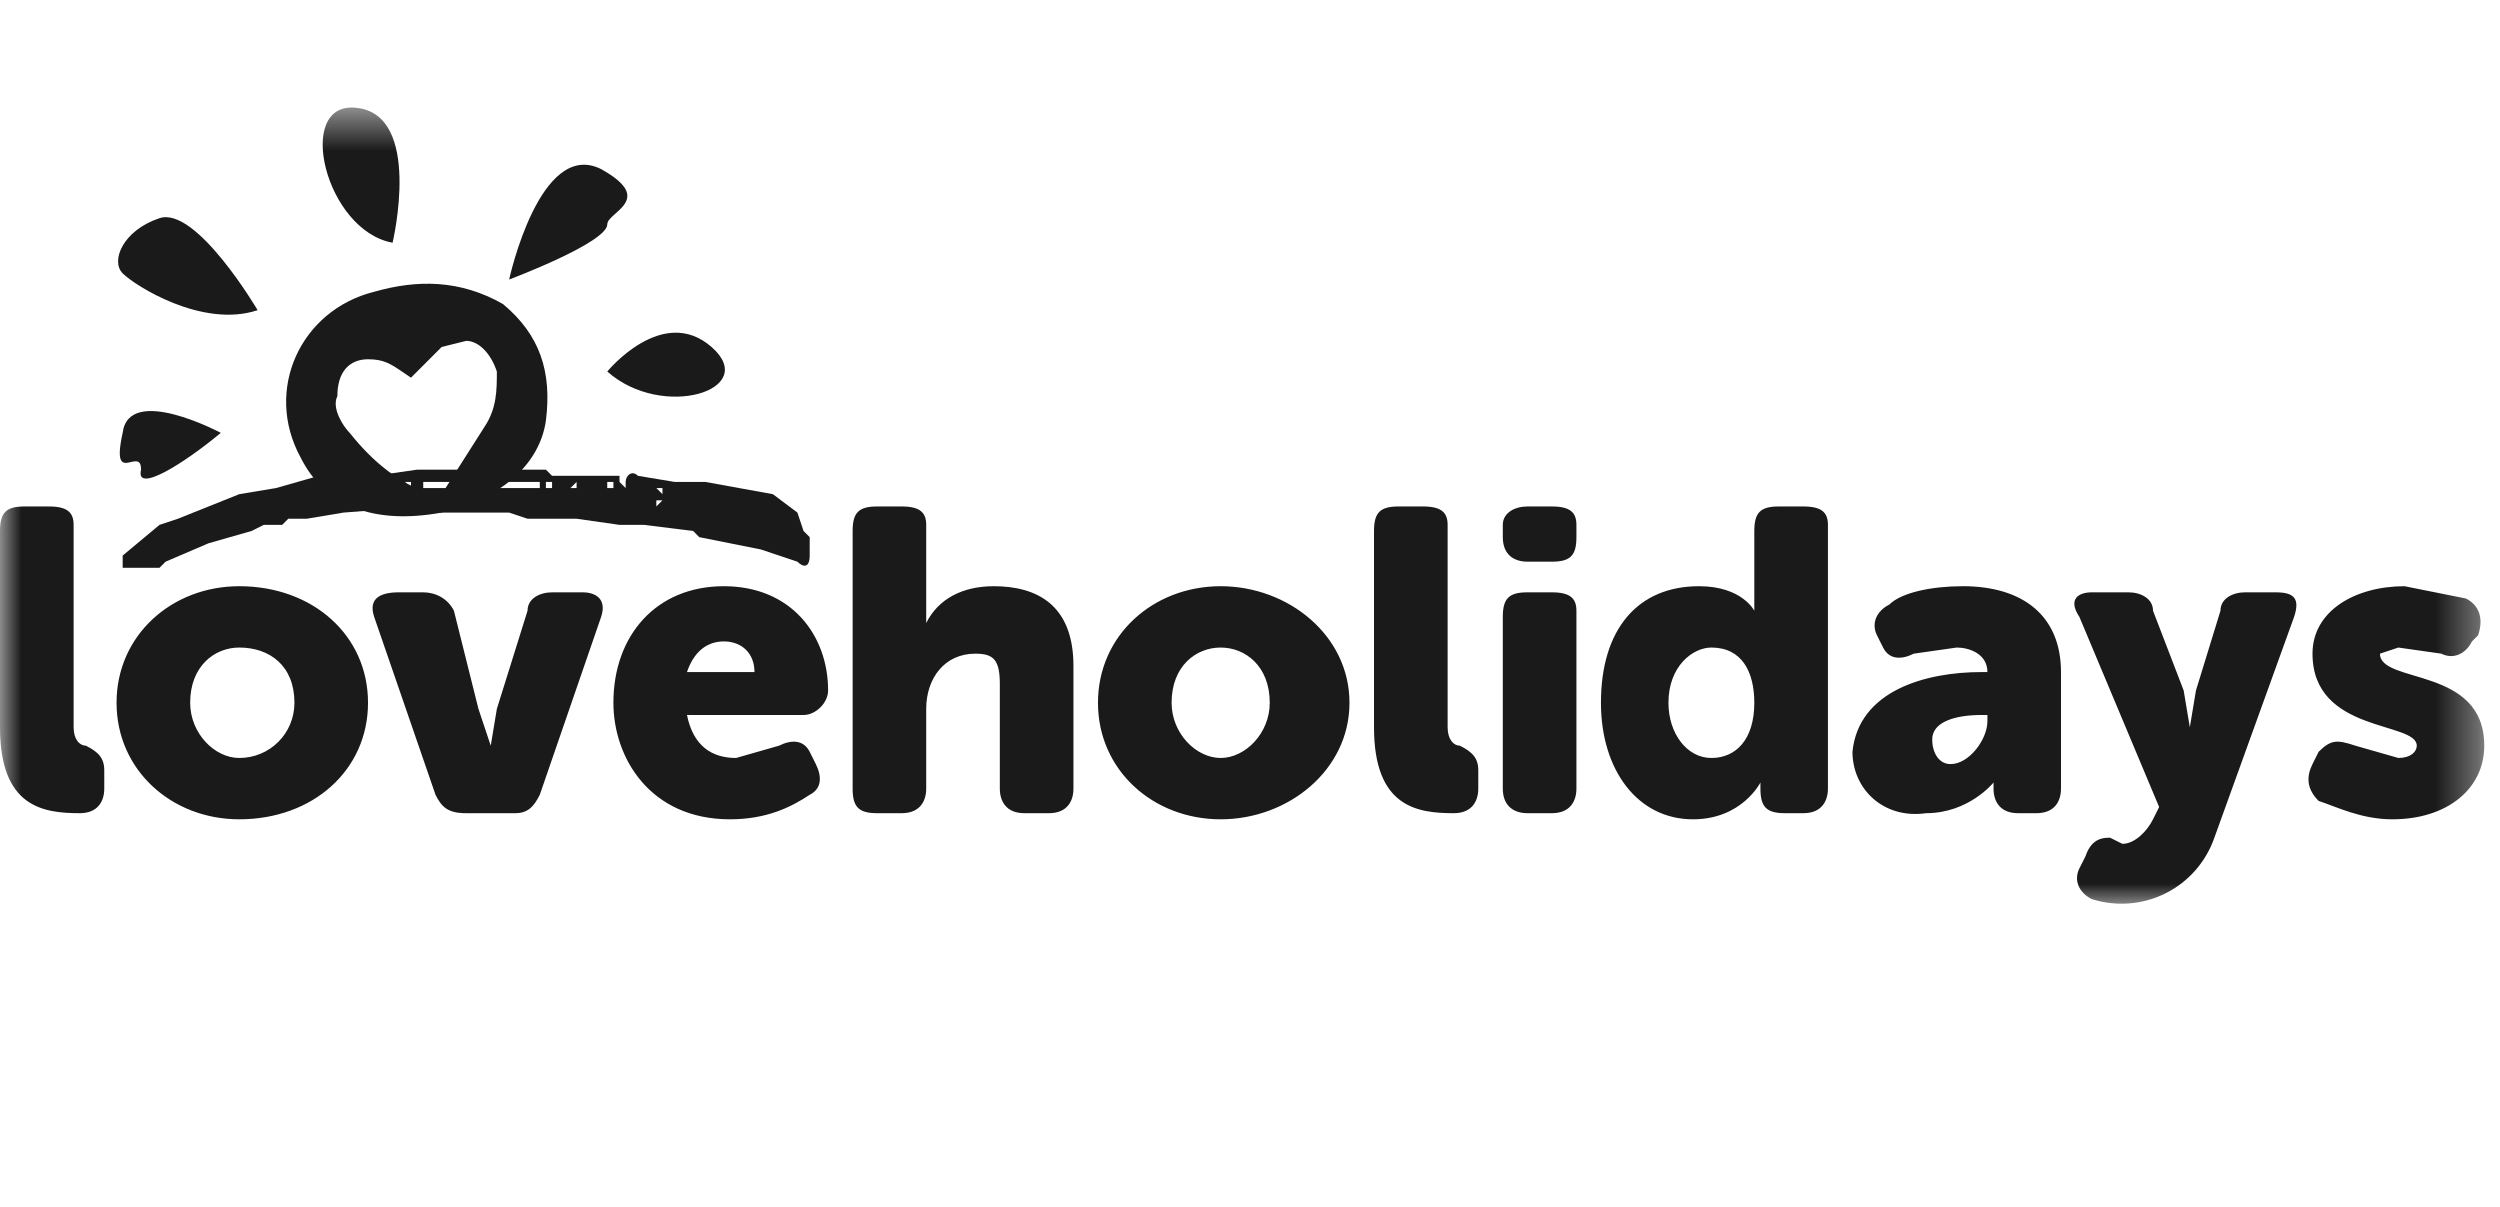<svg width="58" height="28" viewBox="0 0 58 28" fill="none" xmlns="http://www.w3.org/2000/svg">
<mask id="mask0_1_5517" style="mask-type:luminance" maskUnits="userSpaceOnUse" x="0" y="2" width="58" height="19">
<path d="M57.635 2.5H0V21H57.635V2.5Z" fill="white"/>
</mask>
<g mask="url(#mask0_1_5517)">
<path d="M53.65 17.727L53.792 17.442C54.077 17.158 54.219 17.158 54.646 17.3L55.642 17.585C55.927 17.585 56.069 17.442 56.069 17.3C56.069 16.731 53.65 17.015 53.65 15.165C53.65 14.169 54.646 13.6 55.785 13.6L57.208 13.885C57.492 14.027 57.635 14.312 57.492 14.739L57.35 14.881C57.208 15.165 56.923 15.308 56.639 15.165L55.642 15.023L55.215 15.165C55.215 15.877 57.635 15.45 57.635 17.3C57.635 18.296 56.781 19.008 55.5 19.008C54.788 19.008 54.219 18.723 53.792 18.581C53.508 18.296 53.508 18.012 53.65 17.727ZM48.954 19.435L49.239 19.577C49.523 19.577 49.808 19.292 49.95 19.008L50.092 18.723L48.242 14.312C47.958 13.885 48.242 13.742 48.527 13.742H49.381C49.665 13.742 49.95 13.885 49.95 14.169L50.661 16.019L50.804 16.873L50.946 16.019L51.515 14.169C51.515 13.885 51.8 13.742 52.085 13.742H52.796C53.223 13.742 53.365 13.885 53.223 14.312L51.373 19.435C51.178 19.997 50.772 20.46 50.24 20.726C49.708 20.992 49.093 21.039 48.527 20.858C48.242 20.715 48.1 20.431 48.242 20.146L48.385 19.862C48.527 19.435 48.812 19.435 48.954 19.435ZM45.965 15.592H46.108C46.108 15.165 45.681 15.023 45.396 15.023L44.4 15.165C44.115 15.308 43.831 15.308 43.688 15.023L43.546 14.739C43.404 14.454 43.546 14.169 43.831 14.027C44.115 13.742 44.827 13.6 45.538 13.6C46.962 13.6 47.815 14.312 47.815 15.592V18.296C47.815 18.581 47.673 18.866 47.246 18.866H46.819C46.392 18.866 46.25 18.581 46.25 18.296V18.154C46.25 18.154 45.681 18.866 44.685 18.866C43.688 19.008 42.977 18.296 42.977 17.442C43.119 16.019 44.685 15.592 45.965 15.592ZM45.254 17.727C45.681 17.727 46.108 17.158 46.108 16.731V16.588H45.965C45.396 16.588 44.827 16.731 44.827 17.158C44.827 17.442 44.969 17.727 45.254 17.727ZM39.419 13.6C40.415 13.6 40.7 14.169 40.7 14.169V12.319C40.7 11.892 40.842 11.75 41.269 11.75H41.839C42.265 11.75 42.408 11.892 42.408 12.177V18.296C42.408 18.581 42.265 18.866 41.839 18.866H41.411C40.985 18.866 40.842 18.723 40.842 18.296V18.154C40.842 18.154 40.415 19.008 39.277 19.008C37.996 19.008 37.142 17.869 37.142 16.304C37.142 14.596 37.996 13.6 39.419 13.6ZM39.704 17.585C40.273 17.585 40.7 17.158 40.7 16.304C40.7 15.592 40.415 15.023 39.704 15.023C39.277 15.023 38.708 15.45 38.708 16.304C38.708 17.015 39.135 17.585 39.704 17.585ZM34.865 14.312C34.865 13.885 35.008 13.742 35.435 13.742H36.004C36.431 13.742 36.573 13.885 36.573 14.169V18.296C36.573 18.581 36.431 18.866 36.004 18.866H35.435C35.15 18.866 34.865 18.723 34.865 18.296V14.312ZM34.865 12.462V12.177C34.865 11.892 35.15 11.75 35.435 11.75H36.004C36.431 11.75 36.573 11.892 36.573 12.177V12.462C36.573 12.889 36.431 13.031 36.004 13.031H35.435C35.15 13.031 34.865 12.889 34.865 12.462ZM31.877 12.319C31.877 11.892 32.019 11.75 32.446 11.75H33.015C33.442 11.75 33.585 11.892 33.585 12.177V16.873C33.585 17.158 33.727 17.3 33.869 17.3C34.154 17.442 34.296 17.585 34.296 17.869V18.296C34.296 18.581 34.154 18.866 33.727 18.866C32.873 18.866 31.877 18.723 31.877 16.873V12.319ZM28.319 13.6C29.885 13.6 31.308 14.739 31.308 16.304C31.308 17.869 29.885 19.008 28.319 19.008C26.754 19.008 25.473 17.869 25.473 16.304C25.473 14.739 26.754 13.6 28.319 13.6ZM28.319 17.585C28.889 17.585 29.458 17.015 29.458 16.304C29.458 15.45 28.889 15.023 28.319 15.023C27.75 15.023 27.181 15.45 27.181 16.304C27.181 17.015 27.75 17.585 28.319 17.585ZM19.781 12.319C19.781 11.892 19.923 11.75 20.35 11.75H20.919C21.346 11.75 21.488 11.892 21.488 12.177V14.454C21.773 13.885 22.342 13.6 23.054 13.6C24.05 13.6 24.904 14.027 24.904 15.45V18.296C24.904 18.581 24.762 18.866 24.335 18.866H23.765C23.338 18.866 23.196 18.581 23.196 18.296V15.877C23.196 15.308 23.054 15.165 22.627 15.165C21.915 15.165 21.488 15.735 21.488 16.446V18.296C21.488 18.581 21.346 18.866 20.919 18.866H20.35C19.923 18.866 19.781 18.723 19.781 18.296V12.319ZM16.792 13.6C18.358 13.6 19.212 14.739 19.212 16.019C19.212 16.304 18.927 16.588 18.642 16.588H15.938C16.081 17.3 16.508 17.585 17.077 17.585L18.073 17.3C18.358 17.158 18.642 17.158 18.785 17.442L18.927 17.727C19.069 18.012 19.069 18.296 18.785 18.439C18.358 18.723 17.788 19.008 16.935 19.008C15.085 19.008 14.231 17.585 14.231 16.304C14.231 14.739 15.227 13.6 16.792 13.6ZM17.504 15.592C17.504 15.165 17.219 14.881 16.792 14.881C16.365 14.881 16.081 15.165 15.938 15.592H17.504ZM8.681 14.312C8.538 13.885 8.823 13.742 9.25 13.742H9.819C10.104 13.742 10.389 13.885 10.531 14.169L11.1 16.446L11.385 17.3L11.527 16.446L12.239 14.169C12.239 13.885 12.523 13.742 12.808 13.742H13.519C13.804 13.742 14.088 13.885 13.946 14.312L12.523 18.439C12.381 18.723 12.239 18.866 11.954 18.866H10.815C10.389 18.866 10.246 18.723 10.104 18.439L8.681 14.312ZM5.55 13.6C7.258 13.6 8.538 14.739 8.538 16.304C8.538 17.869 7.258 19.008 5.55 19.008C3.985 19.008 2.704 17.869 2.704 16.304C2.704 14.739 3.985 13.6 5.55 13.6ZM5.55 17.585C6.262 17.585 6.831 17.015 6.831 16.304C6.831 15.45 6.262 15.023 5.55 15.023C4.981 15.023 4.412 15.45 4.412 16.304C4.412 17.015 4.981 17.585 5.55 17.585ZM0 12.319C0 11.892 0.142 11.75 0.569 11.75H1.138C1.565 11.75 1.708 11.892 1.708 12.177V16.873C1.708 17.158 1.85 17.3 1.992 17.3C2.277 17.442 2.419 17.585 2.419 17.869V18.296C2.419 18.581 2.277 18.866 1.85 18.866C0.996 18.866 0 18.723 0 16.873V12.319Z" fill="#1B1A1A"/>
<path fill-rule="evenodd" clip-rule="evenodd" d="M6.973 10.611C7.542 11.75 8.681 12.177 10.246 11.892L10.673 11.75C11.669 11.465 12.523 10.754 12.665 9.758C12.808 8.619 12.523 7.765 11.669 7.054C10.673 6.485 9.677 6.485 8.681 6.769C6.973 7.196 6.119 9.046 6.973 10.611ZM9.108 5.631C9.108 5.631 9.819 2.642 8.254 2.5C6.831 2.358 7.542 5.346 9.108 5.631ZM3.7 5.062C4.554 4.777 5.977 7.196 5.977 7.196C4.696 7.623 3.131 6.627 2.846 6.342C2.562 6.058 2.846 5.346 3.7 5.062ZM13.946 3.923C12.523 3.212 11.812 6.485 11.812 6.485C11.812 6.485 14.089 5.631 14.089 5.204C14.089 5.124 14.179 5.043 14.28 4.954C14.538 4.725 14.866 4.434 13.946 3.923ZM14.089 8.619C14.089 8.619 15.369 7.054 16.508 8.05C17.646 9.046 15.369 9.758 14.089 8.619ZM2.846 10.042C2.989 8.904 5.123 10.042 5.123 10.042C4.269 10.754 3.131 11.465 3.273 10.896C3.273 10.665 3.156 10.692 3.035 10.72C2.859 10.761 2.677 10.803 2.846 10.042ZM10.246 8.05L9.535 8.762C9.478 8.724 9.425 8.688 9.377 8.655C9.065 8.441 8.908 8.335 8.539 8.335C8.112 8.335 7.827 8.619 7.827 9.189C7.685 9.473 7.969 9.9 8.112 10.042C8.681 10.754 9.25 11.181 9.962 11.466H10.246L11.242 9.9C11.527 9.473 11.527 9.046 11.527 8.619C11.385 8.192 11.1 7.908 10.816 7.908L10.246 8.05Z" fill="#1B1A1A"/>
<path d="M18.5 13.031L17.646 12.746L16.935 12.604L16.223 12.462L16.081 12.319L14.942 12.177H14.373L13.377 12.035H12.239L11.812 11.892H9.962L9.819 11.75L7.969 11.892L7.115 12.035H6.688L6.546 12.177H6.119L5.835 12.319L4.838 12.604L3.842 13.031L3.7 13.173H2.846V12.889L3.7 12.177L4.127 12.035L5.55 11.465L6.404 11.323L7.4 11.039H8.254L8.396 11.181L8.681 11.039L9.677 10.896H12.665L12.808 11.039H14.373V11.181L14.515 11.323V11.181C14.515 11.039 14.658 10.896 14.8 11.039L15.654 11.181H16.365L17.931 11.465L18.5 11.892L18.642 12.319L18.785 12.462V12.889C18.785 13.173 18.642 13.173 18.5 13.031ZM9.535 11.181H9.392L9.535 11.323V11.181ZM12.381 11.181H9.819V11.323H12.523V11.181H12.381ZM12.808 11.323V11.181H12.665V11.323H12.808ZM13.377 11.323V11.181L13.235 11.323H13.377ZM14.231 11.181H14.088V11.323H14.231V11.181ZM15.227 11.608V11.75L15.369 11.608H15.227ZM15.369 11.323H15.227L15.369 11.465V11.323Z" fill="#1B1A1A"/>
</g>
</svg>
